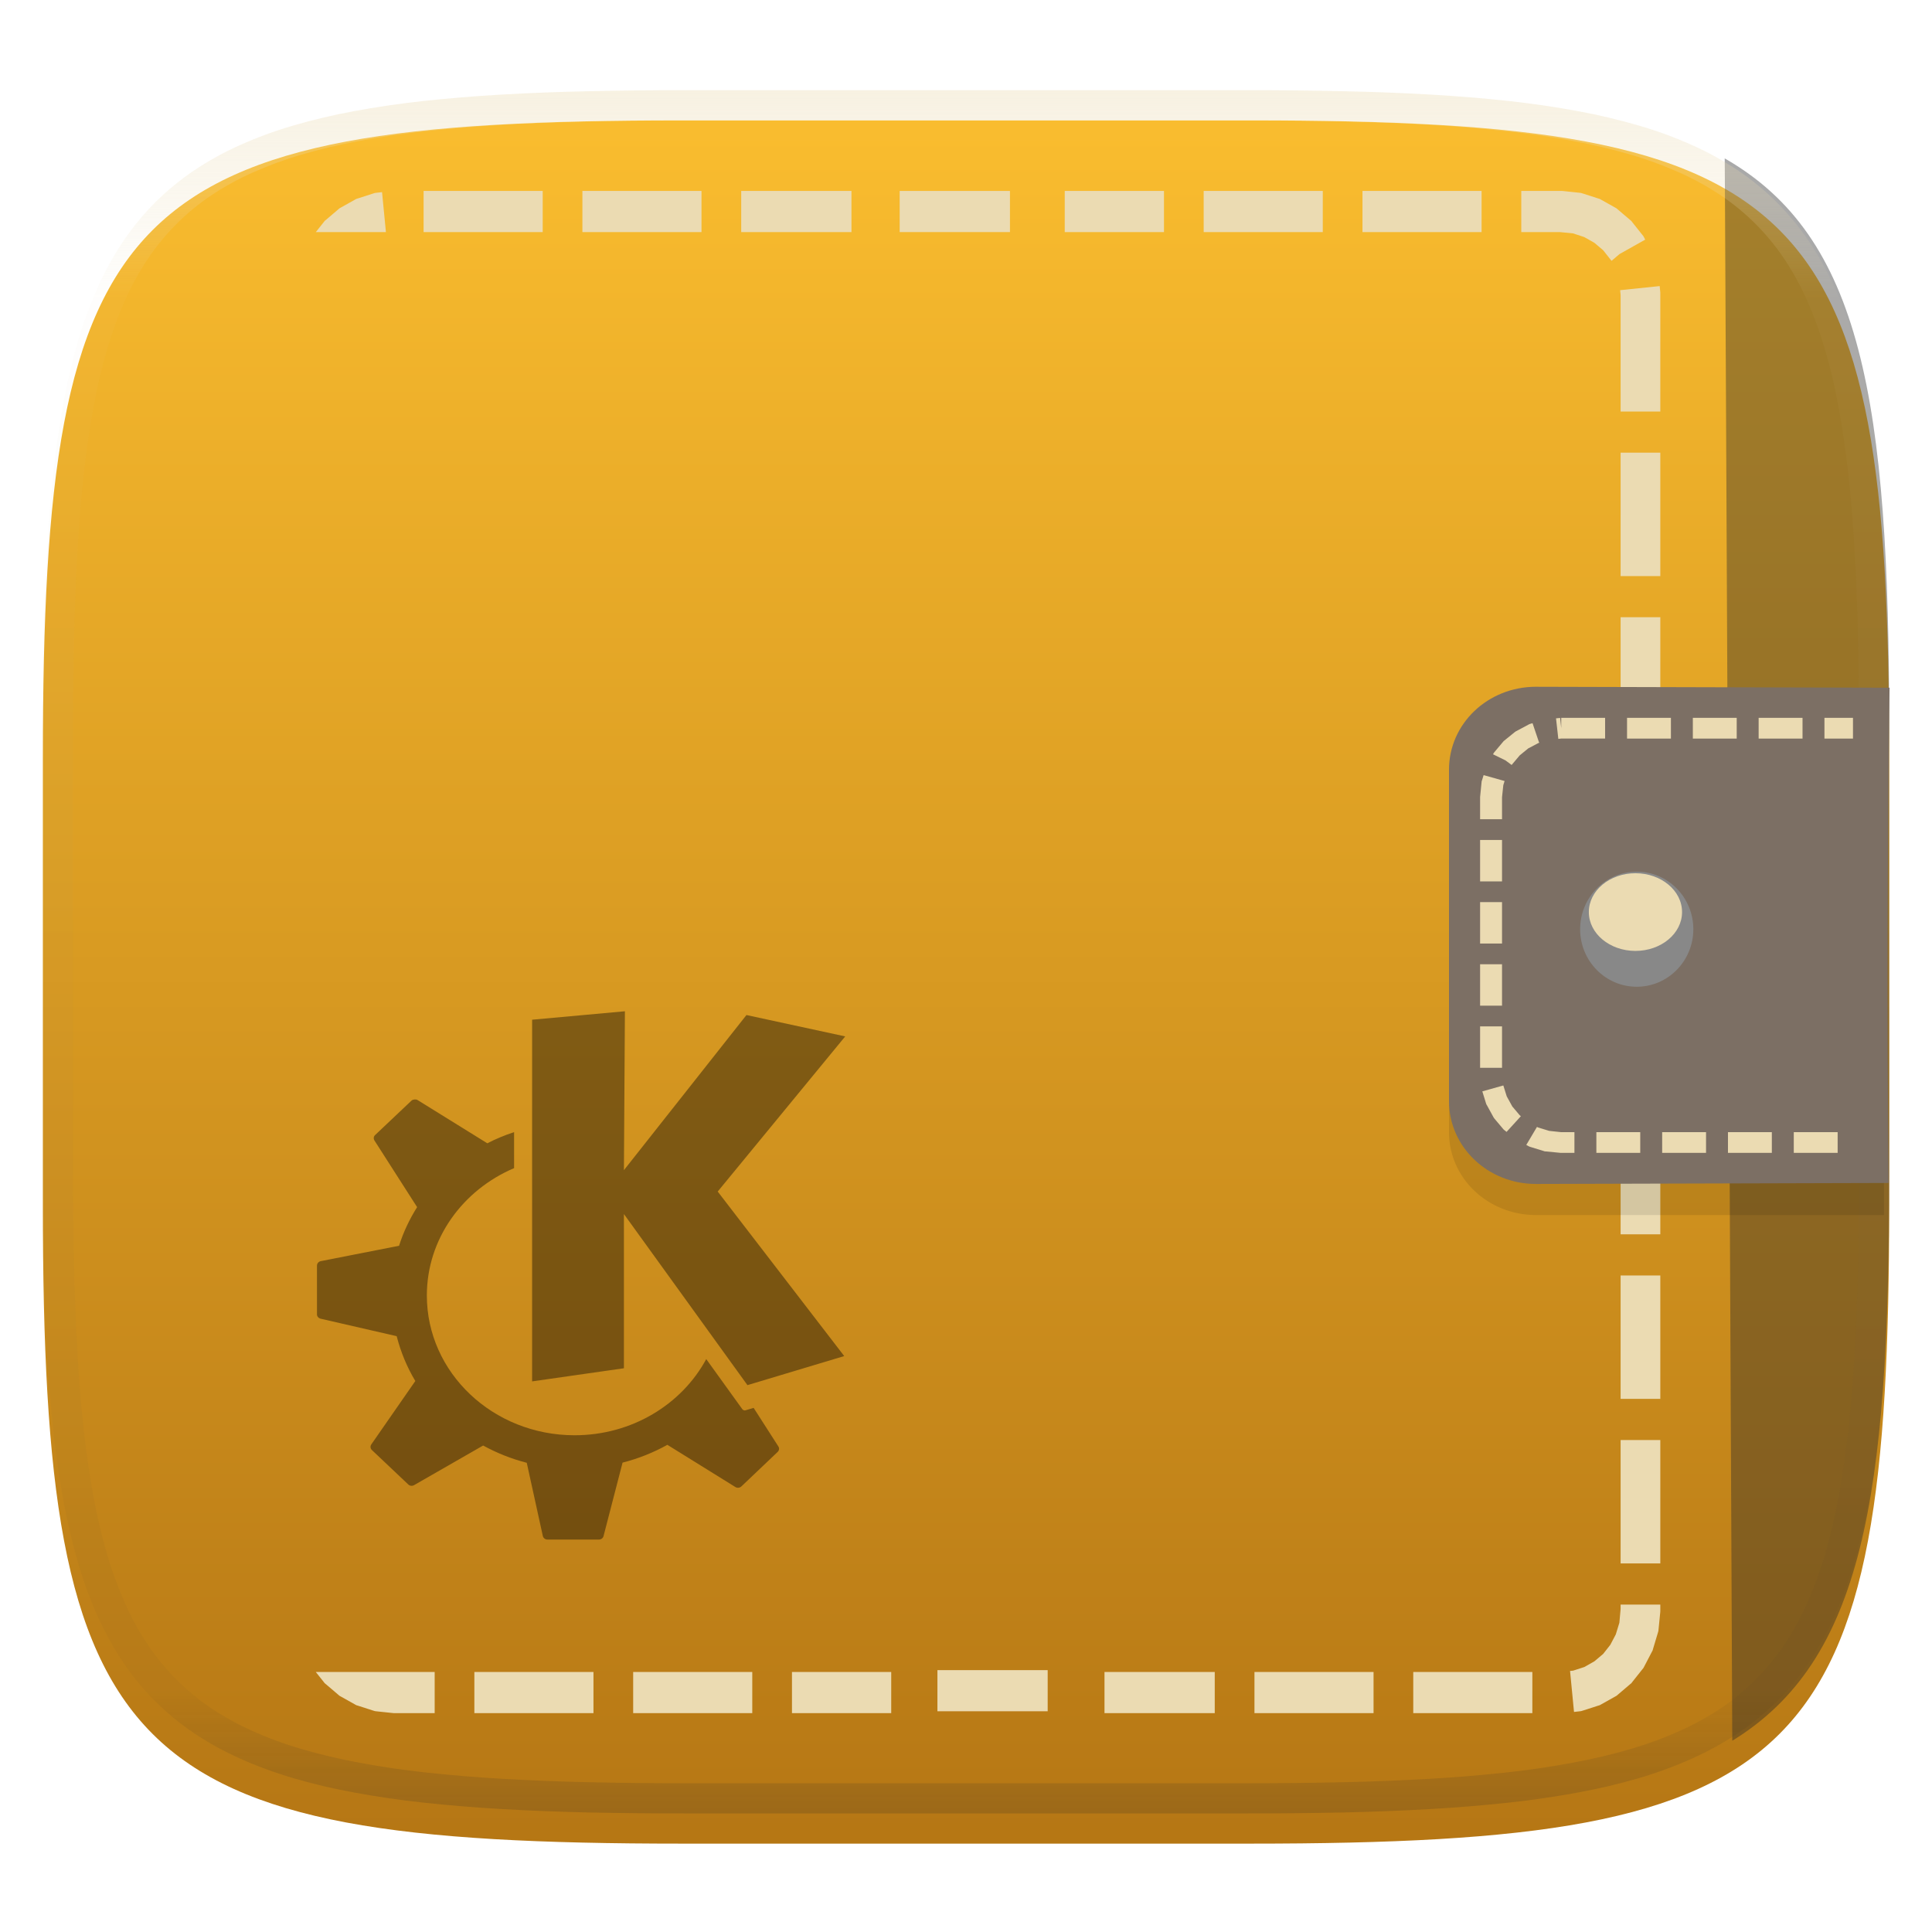 <svg xmlns="http://www.w3.org/2000/svg" style="isolation:isolate" width="256" height="256" viewBox="0 0 256 256">
 <defs>
  <filter id="vch6AFWqP1UkQ0SVk3PPNohgOy68Ar4c" width="400%" height="400%" x="-200%" y="-200%" color-interpolation-filters="sRGB" filterUnits="objectBoundingBox">
   <feGaussianBlur xmlns="http://www.w3.org/2000/svg" in="SourceGraphic" stdDeviation="4.294"/>
   <feOffset xmlns="http://www.w3.org/2000/svg" dx="0" dy="4" result="pf_100_offsetBlur"/>
   <feFlood xmlns="http://www.w3.org/2000/svg" flood-opacity=".4"/>
   <feComposite xmlns="http://www.w3.org/2000/svg" in2="pf_100_offsetBlur" operator="in" result="pf_100_dropShadow"/>
   <feBlend xmlns="http://www.w3.org/2000/svg" in="SourceGraphic" in2="pf_100_dropShadow" mode="normal"/>
  </filter>
 </defs>
 <g filter="url(#vch6AFWqP1UkQ0SVk3PPNohgOy68Ar4c)">
  <linearGradient id="_lgradient_126" x1="0" x2="0" y1="0" y2="1" gradientTransform="matrix(244.648,0,0,228.338,5.68,11.952)" gradientUnits="userSpaceOnUse">
   <stop offset="0%" style="stop-color:#fabd2f"/>
   <stop offset="100%" style="stop-color:#b57614"/>
  </linearGradient>
  <path fill="url(#_lgradient_126)" d="M 165.689 11.952 C 239.745 11.952 250.328 22.509 250.328 96.495 L 250.328 155.746 C 250.328 229.733 239.745 240.29 165.689 240.29 L 90.319 240.29 C 16.264 240.29 5.68 229.733 5.68 155.746 L 5.68 96.495 C 5.68 22.509 16.264 11.952 90.319 11.952 L 165.689 11.952 Z"/>
 </g>
 <g opacity=".4">
  <path fill="#282828" d="M 228.532 20.987 C 246.66 31.364 250.328 52.938 250.328 96.495 L 250.328 155.746 C 250.328 198.489 246.796 220.062 229.534 230.66 C 229.581 239.298 228.542 14.638 228.532 20.987 Z"/>
 </g>
 <g opacity=".4">
  <linearGradient id="_lgradient_127" x1=".517" x2=".517" y1="0" y2="1" gradientTransform="matrix(244.65,0,0,228.34,5.68,11.95)" gradientUnits="userSpaceOnUse">
   <stop offset="0%" style="stop-color:#ebdbb2"/>
   <stop offset="12.5%" stop-opacity=".098" style="stop-color:#ebdbb2"/>
   <stop offset="92.5%" stop-opacity=".098" style="stop-color:#282828"/>
   <stop offset="100%" stop-opacity=".498" style="stop-color:#282828"/>
  </linearGradient>
  <path fill="url(#_lgradient_127)" fill-rule="evenodd" d="M 165.068 11.951 C 169.396 11.941 173.724 11.991 178.052 12.089 C 181.927 12.167 185.803 12.315 189.678 12.541 C 193.131 12.737 196.583 13.022 200.026 13.395 C 203.085 13.73 206.144 14.181 209.174 14.741 C 211.889 15.243 214.574 15.881 217.22 16.657 C 219.62 17.355 221.971 18.219 224.243 19.241 C 226.358 20.184 228.384 21.304 230.302 22.591 C 232.142 23.829 233.863 25.244 235.437 26.806 C 237.001 28.378 238.417 30.088 239.656 31.925 C 240.945 33.841 242.066 35.865 243.02 37.967 C 244.043 40.247 244.909 42.585 245.617 44.972 C 246.394 47.615 247.034 50.297 247.535 53.009 C 248.096 56.035 248.548 59.081 248.883 62.136 C 249.257 65.575 249.542 69.014 249.739 72.462 C 249.965 76.323 250.112 80.194 250.201 84.055 C 250.289 88.378 250.339 92.701 250.329 97.014 L 250.329 155.226 C 250.339 159.549 250.289 163.862 250.201 168.185 C 250.112 172.056 249.965 175.917 249.739 179.778 C 249.542 183.226 249.257 186.675 248.883 190.104 C 248.548 193.159 248.096 196.215 247.535 199.241 C 247.034 201.943 246.394 204.625 245.617 207.268 C 244.909 209.655 244.043 212.003 243.02 214.273 C 242.066 216.385 240.945 218.399 239.656 220.315 C 238.417 222.152 237.001 223.872 235.437 225.434 C 233.863 226.996 232.142 228.411 230.302 229.649 C 228.384 230.936 226.358 232.056 224.243 232.999 C 221.971 234.021 219.62 234.885 217.22 235.593 C 214.574 236.369 211.889 237.007 209.174 237.499 C 206.144 238.068 203.085 238.51 200.026 238.845 C 196.583 239.218 193.131 239.503 189.678 239.699 C 185.803 239.925 181.927 240.073 178.052 240.161 C 173.724 240.249 169.396 240.299 165.068 240.289 L 90.942 240.289 C 86.614 240.299 82.286 240.249 77.958 240.161 C 74.083 240.073 70.207 239.925 66.332 239.699 C 62.879 239.503 59.427 239.218 55.984 238.845 C 52.925 238.51 49.866 238.068 46.836 237.499 C 44.121 237.007 41.436 236.369 38.79 235.593 C 36.39 234.885 34.039 234.021 31.767 232.999 C 29.652 232.056 27.626 230.936 25.708 229.649 C 23.868 228.411 22.147 226.996 20.573 225.434 C 19.009 223.872 17.593 222.152 16.354 220.315 C 15.065 218.399 13.944 216.385 12.99 214.273 C 11.967 212.003 11.101 209.655 10.393 207.268 C 9.616 204.625 8.976 201.943 8.475 199.241 C 7.914 196.215 7.462 193.159 7.127 190.104 C 6.753 186.675 6.468 183.226 6.271 179.778 C 6.045 175.917 5.898 172.056 5.809 168.185 C 5.721 163.862 5.671 159.549 5.681 155.226 L 5.681 97.014 C 5.671 92.701 5.721 88.378 5.809 84.055 C 5.898 80.194 6.045 76.323 6.271 72.462 C 6.468 69.014 6.753 65.575 7.127 62.136 C 7.462 59.081 7.914 56.035 8.475 53.009 C 8.976 50.297 9.616 47.615 10.393 44.972 C 11.101 42.585 11.967 40.247 12.99 37.967 C 13.944 35.865 15.065 33.841 16.354 31.925 C 17.593 30.088 19.009 28.378 20.573 26.806 C 22.147 25.244 23.868 23.829 25.708 22.591 C 27.626 21.304 29.652 20.184 31.767 19.241 C 34.039 18.219 36.39 17.355 38.79 16.657 C 41.436 15.881 44.121 15.243 46.836 14.741 C 49.866 14.181 52.925 13.73 55.984 13.395 C 59.427 13.022 62.879 12.737 66.332 12.541 C 70.207 12.315 74.083 12.167 77.958 12.089 C 82.286 11.991 86.614 11.941 90.942 11.951 L 165.068 11.951 Z M 165.078 15.96 C 169.376 15.95 173.675 15.999 177.973 16.087 C 181.8 16.176 185.626 16.323 189.452 16.539 C 192.836 16.736 196.219 17.011 199.583 17.384 C 202.554 17.699 205.515 18.131 208.446 18.681 C 211.023 19.153 213.58 19.762 216.099 20.499 C 218.322 21.147 220.495 21.953 222.6 22.896 C 224.509 23.751 226.338 24.763 228.069 25.922 C 229.692 27.013 231.207 28.26 232.594 29.646 C 233.981 31.031 235.23 32.544 236.332 34.165 C 237.492 35.894 238.506 37.712 239.361 39.608 C 240.306 41.72 241.112 43.892 241.761 46.102 C 242.509 48.617 243.109 51.162 243.591 53.736 C 244.132 56.664 244.565 59.611 244.889 62.578 C 245.263 65.938 245.539 69.308 245.735 72.688 C 245.952 76.51 246.109 80.322 246.188 84.144 C 246.276 88.437 246.325 92.721 246.325 97.014 C 246.325 97.014 246.325 97.014 246.325 97.014 L 246.325 155.226 C 246.325 155.226 246.325 155.226 246.325 155.226 C 246.325 159.519 246.276 163.803 246.188 168.096 C 246.109 171.918 245.952 175.74 245.735 179.552 C 245.539 182.932 245.263 186.302 244.889 189.672 C 244.565 192.629 244.132 195.576 243.591 198.504 C 243.109 201.078 242.509 203.623 241.761 206.138 C 241.112 208.358 240.306 210.52 239.361 212.632 C 238.506 214.528 237.492 216.356 236.332 218.075 C 235.23 219.706 233.981 221.219 232.594 222.604 C 231.207 223.98 229.692 225.227 228.069 226.318 C 226.338 227.477 224.509 228.489 222.6 229.344 C 220.495 230.297 218.322 231.093 216.099 231.741 C 213.58 232.478 211.023 233.087 208.446 233.559 C 205.515 234.109 202.554 234.541 199.583 234.865 C 196.219 235.229 192.836 235.514 189.452 235.701 C 185.626 235.917 181.8 236.074 177.973 236.153 C 173.675 236.251 169.376 236.29 165.078 236.29 C 165.078 236.29 165.078 236.29 165.068 236.29 L 90.942 236.29 C 90.932 236.29 90.932 236.29 90.932 236.29 C 86.634 236.29 82.335 236.251 78.037 236.153 C 74.21 236.074 70.384 235.917 66.558 235.701 C 63.174 235.514 59.791 235.229 56.427 234.865 C 53.456 234.541 50.495 234.109 47.564 233.559 C 44.987 233.087 42.43 232.478 39.911 231.741 C 37.688 231.093 35.515 230.297 33.41 229.344 C 31.501 228.489 29.672 227.477 27.941 226.318 C 26.318 225.227 24.803 223.98 23.416 222.604 C 22.029 221.219 20.78 219.706 19.678 218.075 C 18.518 216.356 17.504 214.528 16.649 212.632 C 15.704 210.52 14.898 208.358 14.249 206.138 C 13.501 203.623 12.901 201.078 12.419 198.504 C 11.878 195.576 11.445 192.629 11.121 189.672 C 10.747 186.302 10.472 182.932 10.275 179.552 C 10.058 175.74 9.901 171.918 9.822 168.096 C 9.734 163.803 9.685 159.519 9.685 155.226 C 9.685 155.226 9.685 155.226 9.685 155.226 L 9.685 97.014 C 9.685 97.014 9.685 97.014 9.685 97.014 C 9.685 92.721 9.734 88.437 9.822 84.144 C 9.901 80.322 10.058 76.51 10.275 72.688 C 10.472 69.308 10.747 65.938 11.121 62.578 C 11.445 59.611 11.878 56.664 12.419 53.736 C 12.901 51.162 13.501 48.617 14.249 46.102 C 14.898 43.892 15.704 41.72 16.649 39.608 C 17.504 37.712 18.518 35.894 19.678 34.165 C 20.78 32.544 22.029 31.031 23.416 29.646 C 24.803 28.26 26.318 27.013 27.941 25.922 C 29.672 24.763 31.501 23.751 33.41 22.896 C 35.515 21.953 37.688 21.147 39.911 20.499 C 42.43 19.762 44.987 19.153 47.564 18.681 C 50.495 18.131 53.456 17.699 56.427 17.384 C 59.791 17.011 63.174 16.736 66.558 16.539 C 70.384 16.323 74.21 16.176 78.037 16.087 C 82.335 15.999 86.634 15.95 90.932 15.96 C 90.932 15.96 90.932 15.96 90.942 15.96 L 165.068 15.96 C 165.078 15.96 165.078 15.96 165.078 15.96 Z"/>
 </g>
 <g>
  <path fill="#ebdbb2" d="M 56.129 25.301 L 56.129 30.752 L 71.91 30.752 L 71.91 25.301 L 56.129 25.301 Z M 77.171 25.301 L 77.171 30.752 L 92.952 30.752 L 92.952 25.301 L 77.171 25.301 Z M 98.213 25.301 L 98.213 30.752 L 112.823 30.752 L 112.823 25.301 L 98.213 25.301 Z M 141.083 25.301 L 141.083 30.752 L 154.234 30.752 L 154.234 25.301 L 141.083 25.301 Z M 159.494 25.301 L 159.494 30.752 L 175.276 30.752 L 175.276 25.301 L 159.494 25.301 Z M 180.536 25.301 L 180.536 30.752 L 196.318 30.752 L 196.318 25.301 L 180.536 25.301 Z M 201.578 25.301 L 201.578 30.752 L 206.674 30.752 L 208.431 30.923 L 209.921 31.413 L 211.257 32.169 L 212.418 33.148 L 213.373 34.351 L 213.538 34.564 L 214.586 33.67 L 217.997 31.753 L 217.884 31.53 L 217.76 31.295 L 217.596 31.093 L 216.312 29.475 L 216.158 29.273 L 215.962 29.113 L 214.401 27.782 L 214.205 27.612 L 213.979 27.484 L 212.192 26.483 L 211.966 26.355 L 211.719 26.281 L 209.736 25.642 L 209.489 25.567 L 209.222 25.535 L 207.106 25.312 L 206.972 25.301 L 201.578 25.301 L 201.578 25.301 Z M 50.623 25.461 L 49.955 25.535 L 49.688 25.567 L 49.442 25.642 L 47.458 26.281 L 47.211 26.355 L 46.985 26.483 L 45.198 27.484 L 44.972 27.612 L 44.776 27.782 L 43.215 29.113 L 43.019 29.273 L 42.865 29.475 L 41.848 30.753 L 51.136 30.753 L 50.623 25.461 L 50.623 25.461 Z M 219.917 37.907 L 214.677 38.45 L 214.74 39.1 L 214.74 54.528 L 220 54.528 L 220 38.791 L 219.989 38.653 L 219.917 37.907 L 219.917 37.907 Z M 214.739 59.979 L 214.739 76.333 L 220 76.333 L 220 59.979 L 214.739 59.979 Z M 214.739 81.784 L 214.739 98.138 L 220 98.138 L 220 81.784 L 214.739 81.784 Z M 214.739 103.589 L 214.739 119.943 L 220 119.943 L 220 103.589 L 214.739 103.589 Z M 214.739 125.395 L 214.739 141.748 L 220 141.748 L 220 125.395 L 214.739 125.395 Z M 214.739 147.2 L 214.739 163.554 L 220 163.554 L 220 147.2 L 214.739 147.2 Z M 214.739 169.005 L 214.739 185.359 L 220 185.359 L 220 169.005 L 214.739 169.005 Z M 214.739 190.81 L 214.739 207.164 L 220 207.164 L 220 190.81 L 214.739 190.81 Z M 214.739 212.616 L 214.739 213.201 L 214.575 215.022 L 214.102 216.566 L 213.373 217.95 L 212.427 219.153 L 211.266 220.133 L 209.931 220.889 L 208.451 221.368 L 208.04 221.41 L 208.564 226.84 L 209.232 226.766 L 209.499 226.734 L 209.746 226.66 L 211.729 226.021 L 211.975 225.946 L 212.201 225.819 L 213.989 224.818 L 214.215 224.69 L 214.41 224.52 L 215.972 223.189 L 216.167 223.029 L 216.321 222.827 L 217.606 221.208 L 217.77 221.006 L 217.893 220.772 L 218.859 218.919 L 218.982 218.685 L 219.055 218.429 L 219.671 216.374 L 219.743 216.119 L 219.773 215.842 L 219.989 213.649 L 219.999 213.51 L 219.999 212.616 L 214.739 212.616 L 214.739 212.616 Z M 41.845 221.549 L 42.863 222.826 L 43.017 223.029 L 43.212 223.188 L 44.774 224.519 L 44.969 224.69 L 45.195 224.817 L 46.983 225.818 L 47.209 225.946 L 47.455 226.02 L 49.438 226.659 L 49.685 226.734 L 49.952 226.766 L 52.068 226.989 L 52.202 227 L 57.596 227 L 57.596 221.549 L 41.846 221.549 L 41.845 221.549 Z M 62.856 221.549 L 62.856 227 L 78.638 227 L 78.638 221.549 L 62.856 221.549 Z M 83.898 221.549 L 83.898 227 L 99.68 227 L 99.68 221.549 L 83.898 221.549 Z M 104.94 221.549 L 104.94 227 L 118.091 227 L 118.091 221.549 L 104.94 221.549 Z M 146.351 221.549 L 146.351 227 L 160.961 227 L 160.961 221.549 L 146.351 221.549 Z M 166.222 221.549 L 166.222 227 L 182.003 227 L 182.003 221.549 L 166.222 221.549 Z M 187.264 221.549 L 187.264 227 L 203.045 227 L 203.045 221.549 L 187.264 221.549 Z"/>
  <path fill="#ebdbb2" d="M 119.213 25.301 L 119.213 30.752 L 133.823 30.752 L 133.823 25.301 L 119.213 25.301 Z"/>
  <path fill="#ebdbb2" d="M 124.213 221.301 L 124.213 226.752 L 138.823 226.752 L 138.823 221.301 L 124.213 221.301 Z"/>
  <g opacity=".1">
   <path d="M 203.529 95.119 L 249.645 95.119 L 249.645 160.999 L 203.529 160.999 C 197.139 160.999 192 156.1 192 150.022 L 192 106.102 C 192 100.017 197.139 95.117 203.529 95.117 L 203.529 95.119 Z"/>
  </g>
  <path fill="#7c6f64" d="M 203.529 91.002 L 250.375 91.125 C 250.098 112.162 250.023 133.917 250.25 156.75 L 203.529 156.882 C 197.139 156.882 192 151.982 192 145.905 L 192 101.985 C 192 95.899 197.139 90.999 203.529 90.999 L 203.529 91.002 Z"/>
  <path fill="#ebdbb2" d="M 206.872 95.119 L 206.872 96.492 L 206.725 95.13 L 206.18 95.185 L 206.486 97.908 L 206.872 97.861 L 212.685 97.861 L 212.685 95.116 L 206.872 95.116 L 206.872 95.119 Z M 215.592 95.119 L 215.592 97.864 L 221.405 97.864 L 221.405 95.119 L 215.592 95.119 Z M 224.311 95.119 L 224.311 97.864 L 230.124 97.864 L 230.124 95.119 L 224.311 95.119 Z M 233.03 95.119 L 233.03 97.864 L 238.843 97.864 L 238.843 95.119 L 233.03 95.119 Z M 241.749 95.119 L 241.749 97.864 L 245.53 97.864 L 245.53 95.119 L 241.749 95.119 L 241.749 95.119 Z M 203.069 95.827 L 202.808 95.901 L 202.66 95.948 L 202.535 96.011 L 200.957 96.858 L 200.832 96.921 L 200.719 97.003 L 199.345 98.118 L 199.243 98.201 L 199.152 98.308 L 198.016 99.659 L 197.937 99.766 L 197.869 99.884 L 197.834 99.947 L 199.492 100.761 L 200.298 101.362 L 201.365 100.096 L 202.489 99.174 L 203.829 98.466 L 203.954 98.42 L 203.942 98.4 L 203.965 98.392 L 203.908 98.309 L 203.068 95.822 L 203.069 95.827 Z M 196.586 102.711 L 196.37 103.408 L 196.325 103.526 L 196.313 103.665 L 196.132 105.509 L 196.12 105.572 L 196.12 108.551 L 199.027 108.551 L 199.027 105.633 L 199.197 104.035 L 199.367 103.488 L 196.586 102.705 L 196.586 102.711 Z M 196.12 111.299 L 196.12 116.789 L 199.027 116.789 L 199.027 111.299 L 196.12 111.299 Z M 196.12 119.534 L 196.12 125.023 L 199.027 125.023 L 199.027 119.534 L 196.12 119.534 Z M 196.12 127.768 L 196.12 133.258 L 199.027 133.258 L 199.027 127.768 L 196.12 127.768 Z M 196.12 136.002 L 196.12 141.492 L 199.027 141.492 L 199.027 136.002 L 196.12 136.002 Z M 199.197 143.83 L 196.416 144.612 L 196.904 146.199 L 196.949 146.328 L 197.017 146.435 L 197.869 147.99 L 197.937 148.108 L 198.016 148.215 L 199.152 149.566 L 199.243 149.673 L 199.345 149.756 L 199.629 149.981 L 201.525 147.901 L 201.366 147.772 L 200.389 146.614 L 199.651 145.274 L 199.197 143.827 L 199.197 143.83 Z M 203.659 149.319 L 202.24 151.71 L 202.535 151.871 L 202.66 151.934 L 202.808 151.981 L 204.545 152.517 L 204.692 152.564 L 204.84 152.572 L 206.725 152.754 L 206.804 152.763 L 208.62 152.763 L 208.62 150.018 L 206.872 150.018 L 205.271 149.846 L 203.807 149.396 L 203.659 149.322 L 203.659 149.319 Z M 211.527 150.016 L 211.527 152.761 L 217.34 152.761 L 217.34 150.016 L 211.527 150.016 Z M 220.246 150.016 L 220.246 152.761 L 226.059 152.761 L 226.059 150.016 L 220.246 150.016 Z M 228.965 150.016 L 228.965 152.761 L 234.778 152.761 L 234.778 150.016 L 228.965 150.016 Z M 237.685 150.016 L 237.685 152.761 L 243.498 152.761 L 243.498 150.016 L 237.685 150.016 Z"/>
  <ellipse fill="#888888" cx="216.875" cy="123.125" rx="7.5" ry="7.625" vector-effect="non-scaling-stroke"/>
  <path fill="#ebdbb2" d="M 222.881 120.854 C 222.881 123.696 220.116 126.001 216.705 126.001 C 213.294 126.001 210.529 123.696 210.529 120.854 C 210.529 118.011 213.294 115.707 216.705 115.707 C 220.116 115.707 222.881 118.011 222.881 120.854 Z"/>
 </g>
 <g opacity=".4">
  <path d="M 82.804 133.998 L 70.507 135.117 L 70.507 183.041 L 82.673 181.301 L 82.673 160.869 L 99.041 183.538 L 111.863 179.686 L 95.1 157.886 L 111.995 137.33 L 98.91 134.496 L 82.673 155.053 L 82.804 134 L 82.804 133.998 Z M 54.927 145.681 C 54.788 145.707 54.637 145.73 54.533 145.831 L 49.698 150.405 C 49.495 150.599 49.471 150.892 49.62 151.126 L 55.269 159.95 C 54.266 161.545 53.451 163.256 52.878 165.07 L 42.499 167.108 C 42.21 167.164 42 167.424 42 167.704 L 42 174.167 C 42 174.44 42.22 174.674 42.499 174.738 L 52.562 177.05 C 53.1 179.15 53.932 181.16 55.032 182.991 L 49.199 191.393 C 49.036 191.626 49.068 191.94 49.278 192.138 L 54.112 196.712 C 54.316 196.903 54.628 196.928 54.874 196.785 L 64.018 191.54 C 65.811 192.52 67.753 193.305 69.798 193.827 L 71.926 203.521 C 71.99 203.801 72.238 203.998 72.534 203.998 L 79.365 203.998 C 79.652 203.998 79.901 203.817 79.97 203.551 L 82.492 193.807 C 84.601 193.269 86.59 192.47 88.43 191.446 L 97.442 197.039 C 97.691 197.191 98.02 197.161 98.23 196.965 L 103.039 192.392 C 103.243 192.198 103.294 191.904 103.144 191.671 L 99.86 186.551 L 98.782 186.874 C 98.627 186.92 98.455 186.848 98.362 186.724 C 98.362 186.724 96.287 183.836 93.58 180.087 C 90.342 186.081 83.739 190.179 76.134 190.179 C 65.327 190.179 56.56 181.884 56.56 171.661 C 56.56 164.14 61.313 157.681 68.12 154.783 L 68.12 150.011 C 66.881 150.421 65.684 150.916 64.547 151.502 C 64.545 151.501 64.549 151.476 64.547 151.476 L 55.325 145.759 C 55.201 145.683 55.07 145.671 54.931 145.685 L 54.927 145.681 Z"/>
 </g>
</svg>
